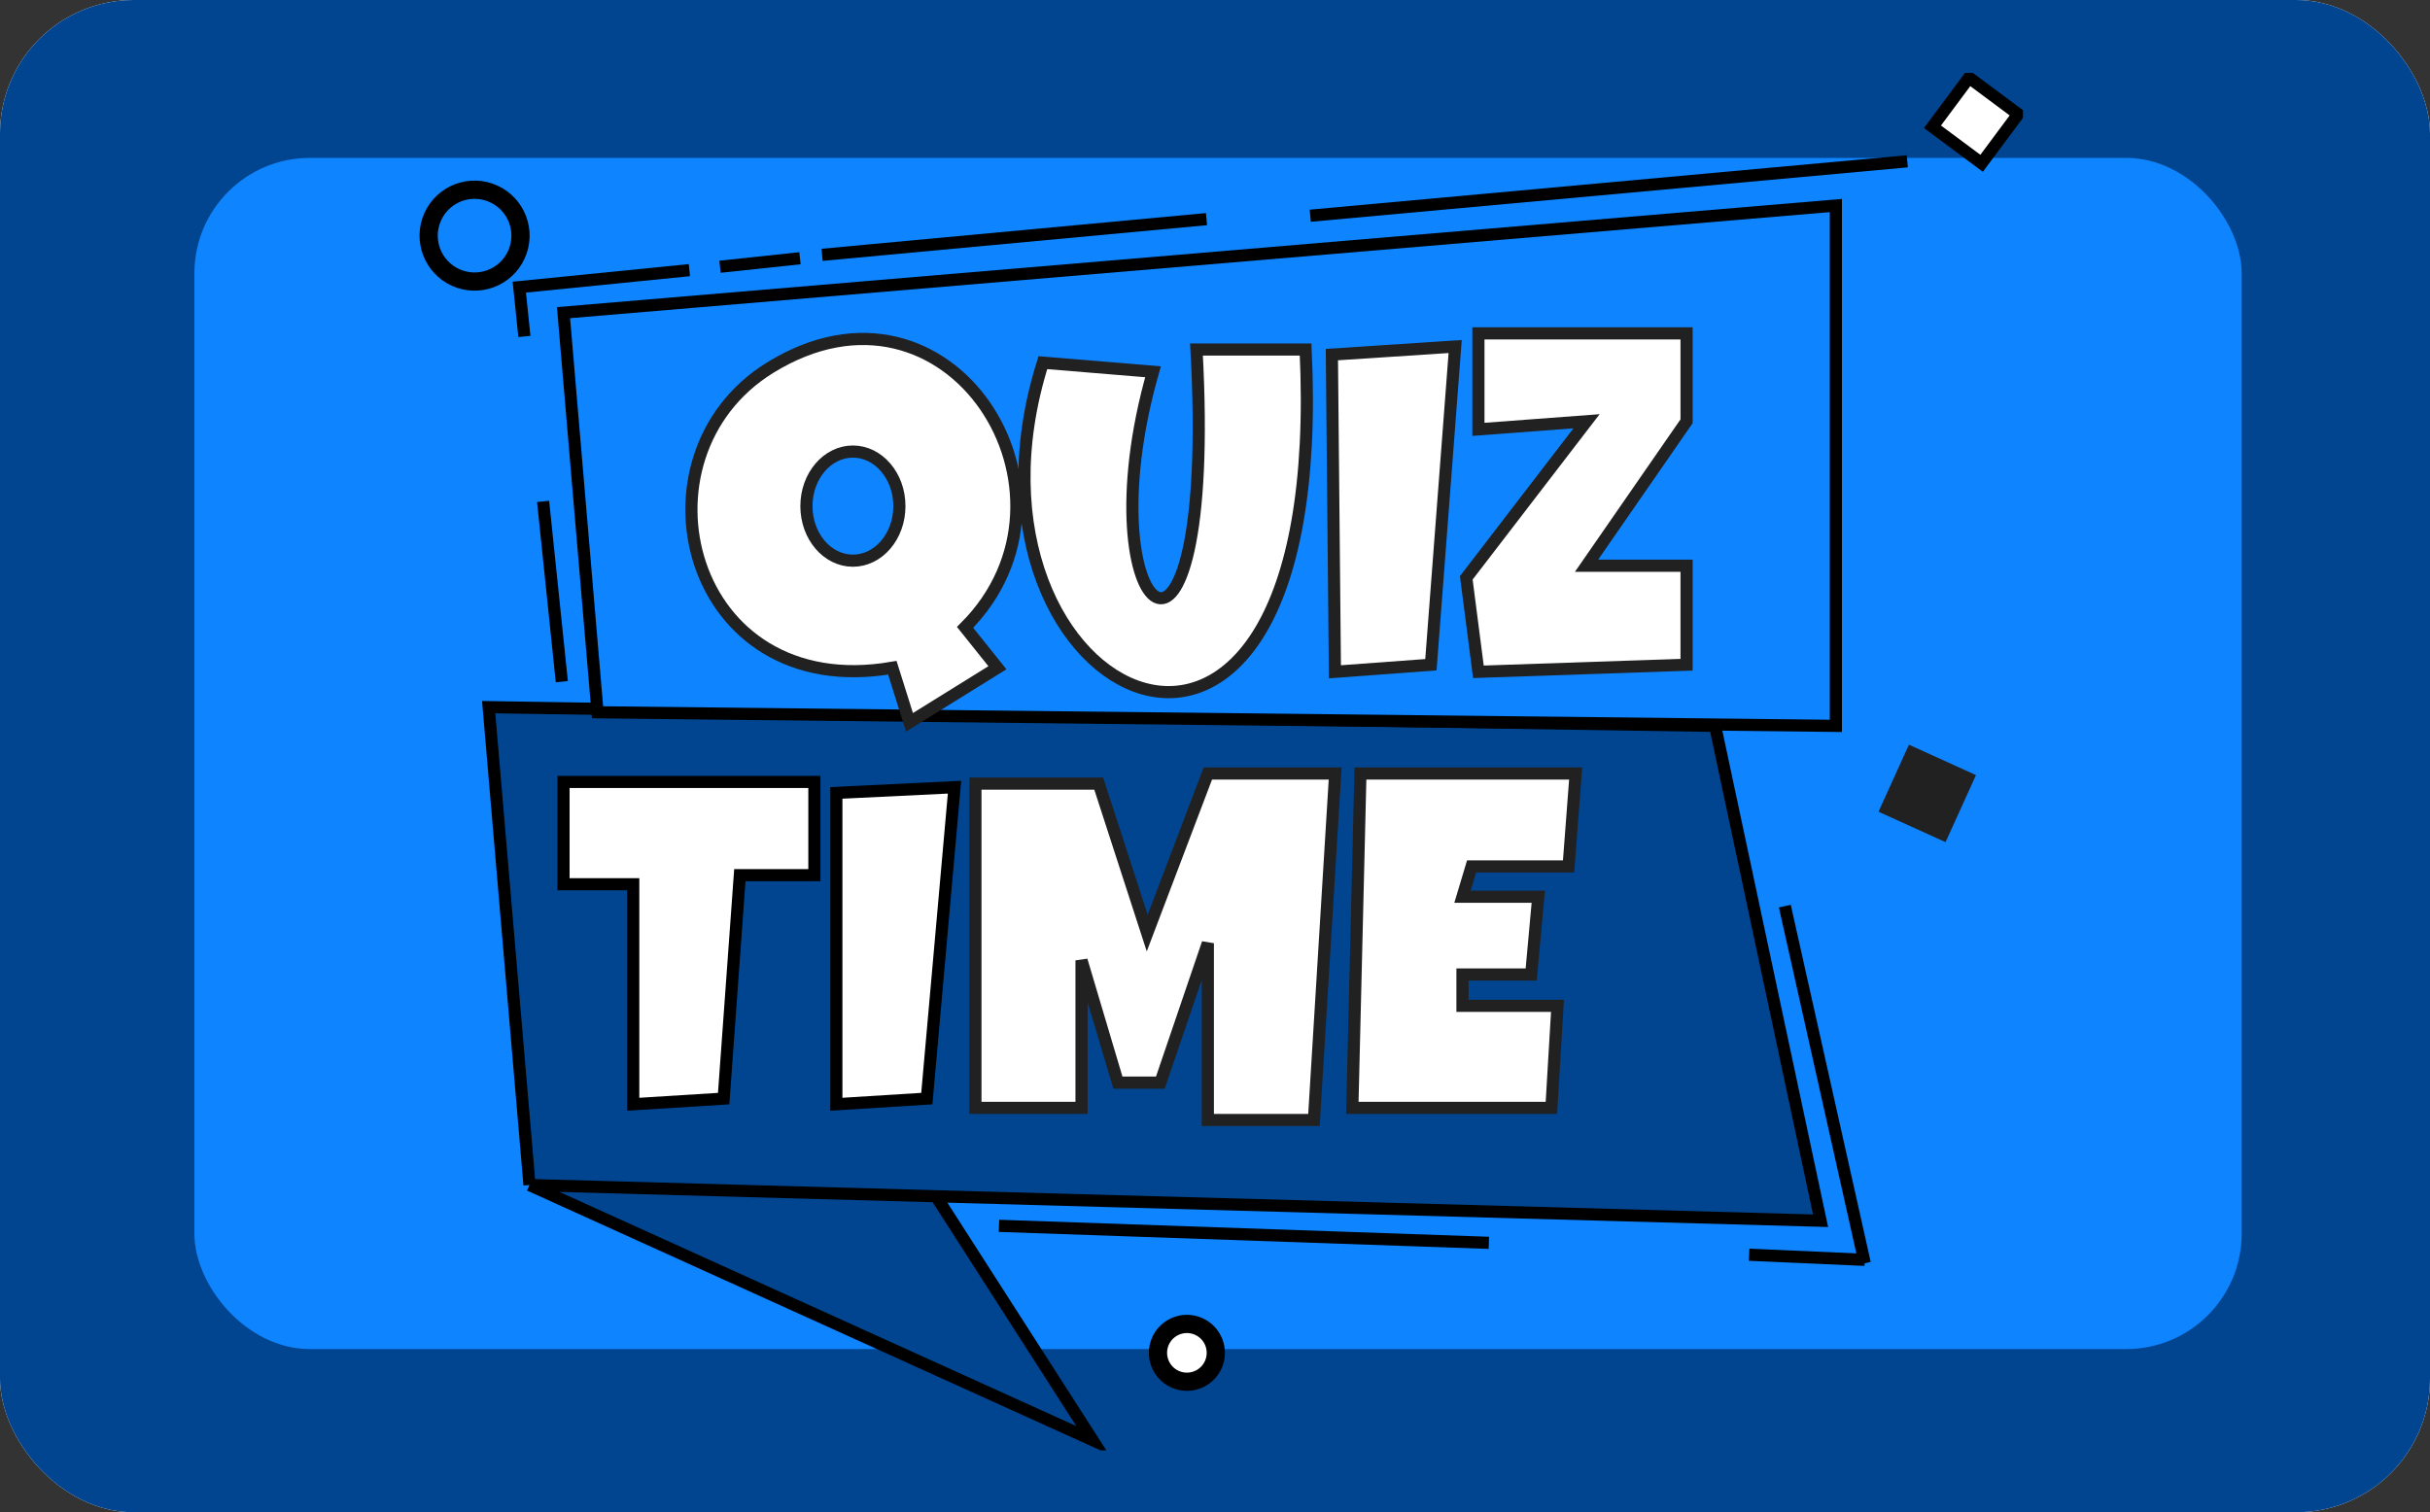 <svg width="400" height="249" viewBox="0 0 400 249" fill="none" xmlns="http://www.w3.org/2000/svg">
<rect x="0" y="0" width="400" height="249" fill="#333333" stroke="none"/>
<g clip-path="url(#clip0_645_297)">
<g clip-path="url(#clip1_645_297)">
<rect width="400" height="249" fill="white"/>
<rect width="400" height="249" fill="#014590"/>
<rect x="32" y="26" width="337" height="196.132" rx="19" fill="#0E84FF"/>
<g clip-path="url(#clip2_645_297)">
<path d="M282.321 119.52L299.681 201L154.08 196.971L179.84 237.12L87.16 195.12L80.44 116.44L90.8 116.598L282.321 119.52Z" fill="#014590"/>
<path d="M87.16 195.12L80.44 116.44L90.8 116.598L282.321 119.52L299.681 201L154.08 196.971M87.16 195.12L179.84 237.12L154.08 196.971M87.16 195.12L154.08 196.971" stroke="black" stroke-width="2"/>
<path d="M92.76 51.48L98.36 117.28L302.2 119.52V33.84L92.76 51.48Z" fill="#0E84FF" stroke="black" stroke-width="2"/>
<path d="M214.916 57.554C219.24 147.709 154.036 115.606 171.668 59.717L189.799 61.214C178.155 101.966 200.444 120.596 196.951 57.554H214.916Z" fill="white" stroke="#212121" stroke-width="2"/>
<path d="M239.534 57.055L219.24 58.386L219.74 110.615L235.541 109.451L239.534 57.055Z" fill="#00FFC2"/>
<path d="M243.36 70.695V54.893H277.625V69.364L261.158 93.15H277.625V109.451L243.36 110.616L241.363 95.146L261.158 69.364L243.36 70.695Z" fill="white"/>
<path d="M239.534 57.055L219.24 58.386L219.74 110.615L235.541 109.451L239.534 57.055Z" fill="white" stroke="#212121" stroke-width="2"/>
<path d="M243.36 70.695V54.893H277.625V69.364L261.158 93.15H277.625V109.451L243.36 110.616L241.363 95.146L261.158 69.364L243.36 70.695Z" stroke="#212121" stroke-width="2"/>
<path d="M126.758 60.548C103.071 75.186 113.118 115.772 146.885 109.95L149.712 118.932L164.184 109.95L158.861 103.297C180.817 81.34 156.366 42.251 126.758 60.548Z" fill="white" stroke="#212121" stroke-width="2"/>
<path d="M148.048 83.336C148.048 88.322 144.599 92.319 140.397 92.319C136.195 92.319 132.745 88.322 132.745 83.336C132.745 78.35 136.195 74.354 140.397 74.354C144.599 74.354 148.048 78.35 148.048 83.336Z" fill="#0E84FF" stroke="#212121" stroke-width="2"/>
<path d="M104.237 146.157V145.597H103.677H92.76V128.752H134.056V144.099H122.307H121.786L121.748 144.619L119.122 180.891L104.237 181.822V146.157Z" fill="white" stroke="black" stroke-width="2"/>
<path d="M152.564 180.891L137.671 181.821V130.555L157.122 129.614L152.564 180.891Z" fill="white" stroke="black" stroke-width="2"/>
<path d="M160.564 182.417V129.023H180.858L188.842 153.641L198.822 127.36H219.781L216.287 184.413H198.822V155.304L191.004 178.259H184.018L178.03 158.132V182.417H160.564Z" fill="white" stroke="#212121" stroke-width="2"/>
<path d="M222.607 182.417L223.938 127.36H259.368L258.203 142.663H242.235L240.738 147.653H253.214L252.049 160.461H240.738V165.617H256.374L255.376 182.417H222.607Z" fill="white" stroke="#212121" stroke-width="2"/>
<path d="M215.68 35.52L313.96 26.56" stroke="black" stroke-width="2"/>
<path d="M135.32 41.96L198.6 36.08" stroke="black" stroke-width="2"/>
<path d="M118.52 43.92L131.68 42.52" stroke="black" stroke-width="2"/>
<path d="M113.48 44.48L85.481 47.28L86.32 55.4" stroke="black" stroke-width="2"/>
<path d="M89.4 82.56L92.48 112.24" stroke="black" stroke-width="2"/>
<path d="M164.44 201.84L245.08 204.64" stroke="black" stroke-width="2"/>
<path d="M293.8 149.2L306.96 208" stroke="black" stroke-width="2"/>
<path d="M306.96 207.44L287.92 206.6" stroke="black" stroke-width="2"/>
<path d="M332.208 18.799L324.12 12.783L318.104 20.871L326.192 26.887L332.208 18.799Z" fill="white" stroke="black" stroke-width="2"/>
<path d="M321 140.65L307.232 134.4L313.483 120.632L327.25 126.883L321 140.65Z" fill="#212121" stroke="#0E84FF" stroke-width="3"/>
<path d="M199.708 224.721C198.622 227.115 195.8 228.174 193.407 227.087C191.013 226.001 189.953 223.179 191.04 220.785C192.127 218.392 194.948 217.332 197.342 218.419C199.736 219.506 200.795 222.327 199.708 224.721Z" fill="white" stroke="black" stroke-width="3"/>
<path d="M85.005 41.926C83.279 45.728 78.798 47.411 74.996 45.685C71.194 43.959 69.511 39.478 71.237 35.676C72.963 31.874 77.445 30.191 81.246 31.918C85.048 33.644 86.731 38.125 85.005 41.926Z" fill="#0E84FF" stroke="black" stroke-width="3"/>
</g>
</g>
</g>
<defs>
<clipPath id="clip0_645_297">
<rect width="400" height="249" rx="22" fill="white"/>
</clipPath>
<clipPath id="clip1_645_297">
<rect width="400" height="249" fill="white"/>
</clipPath>
<clipPath id="clip2_645_297">
<rect width="266" height="226.8" fill="white" transform="translate(67 12)"/>
</clipPath>
</defs>
</svg>
